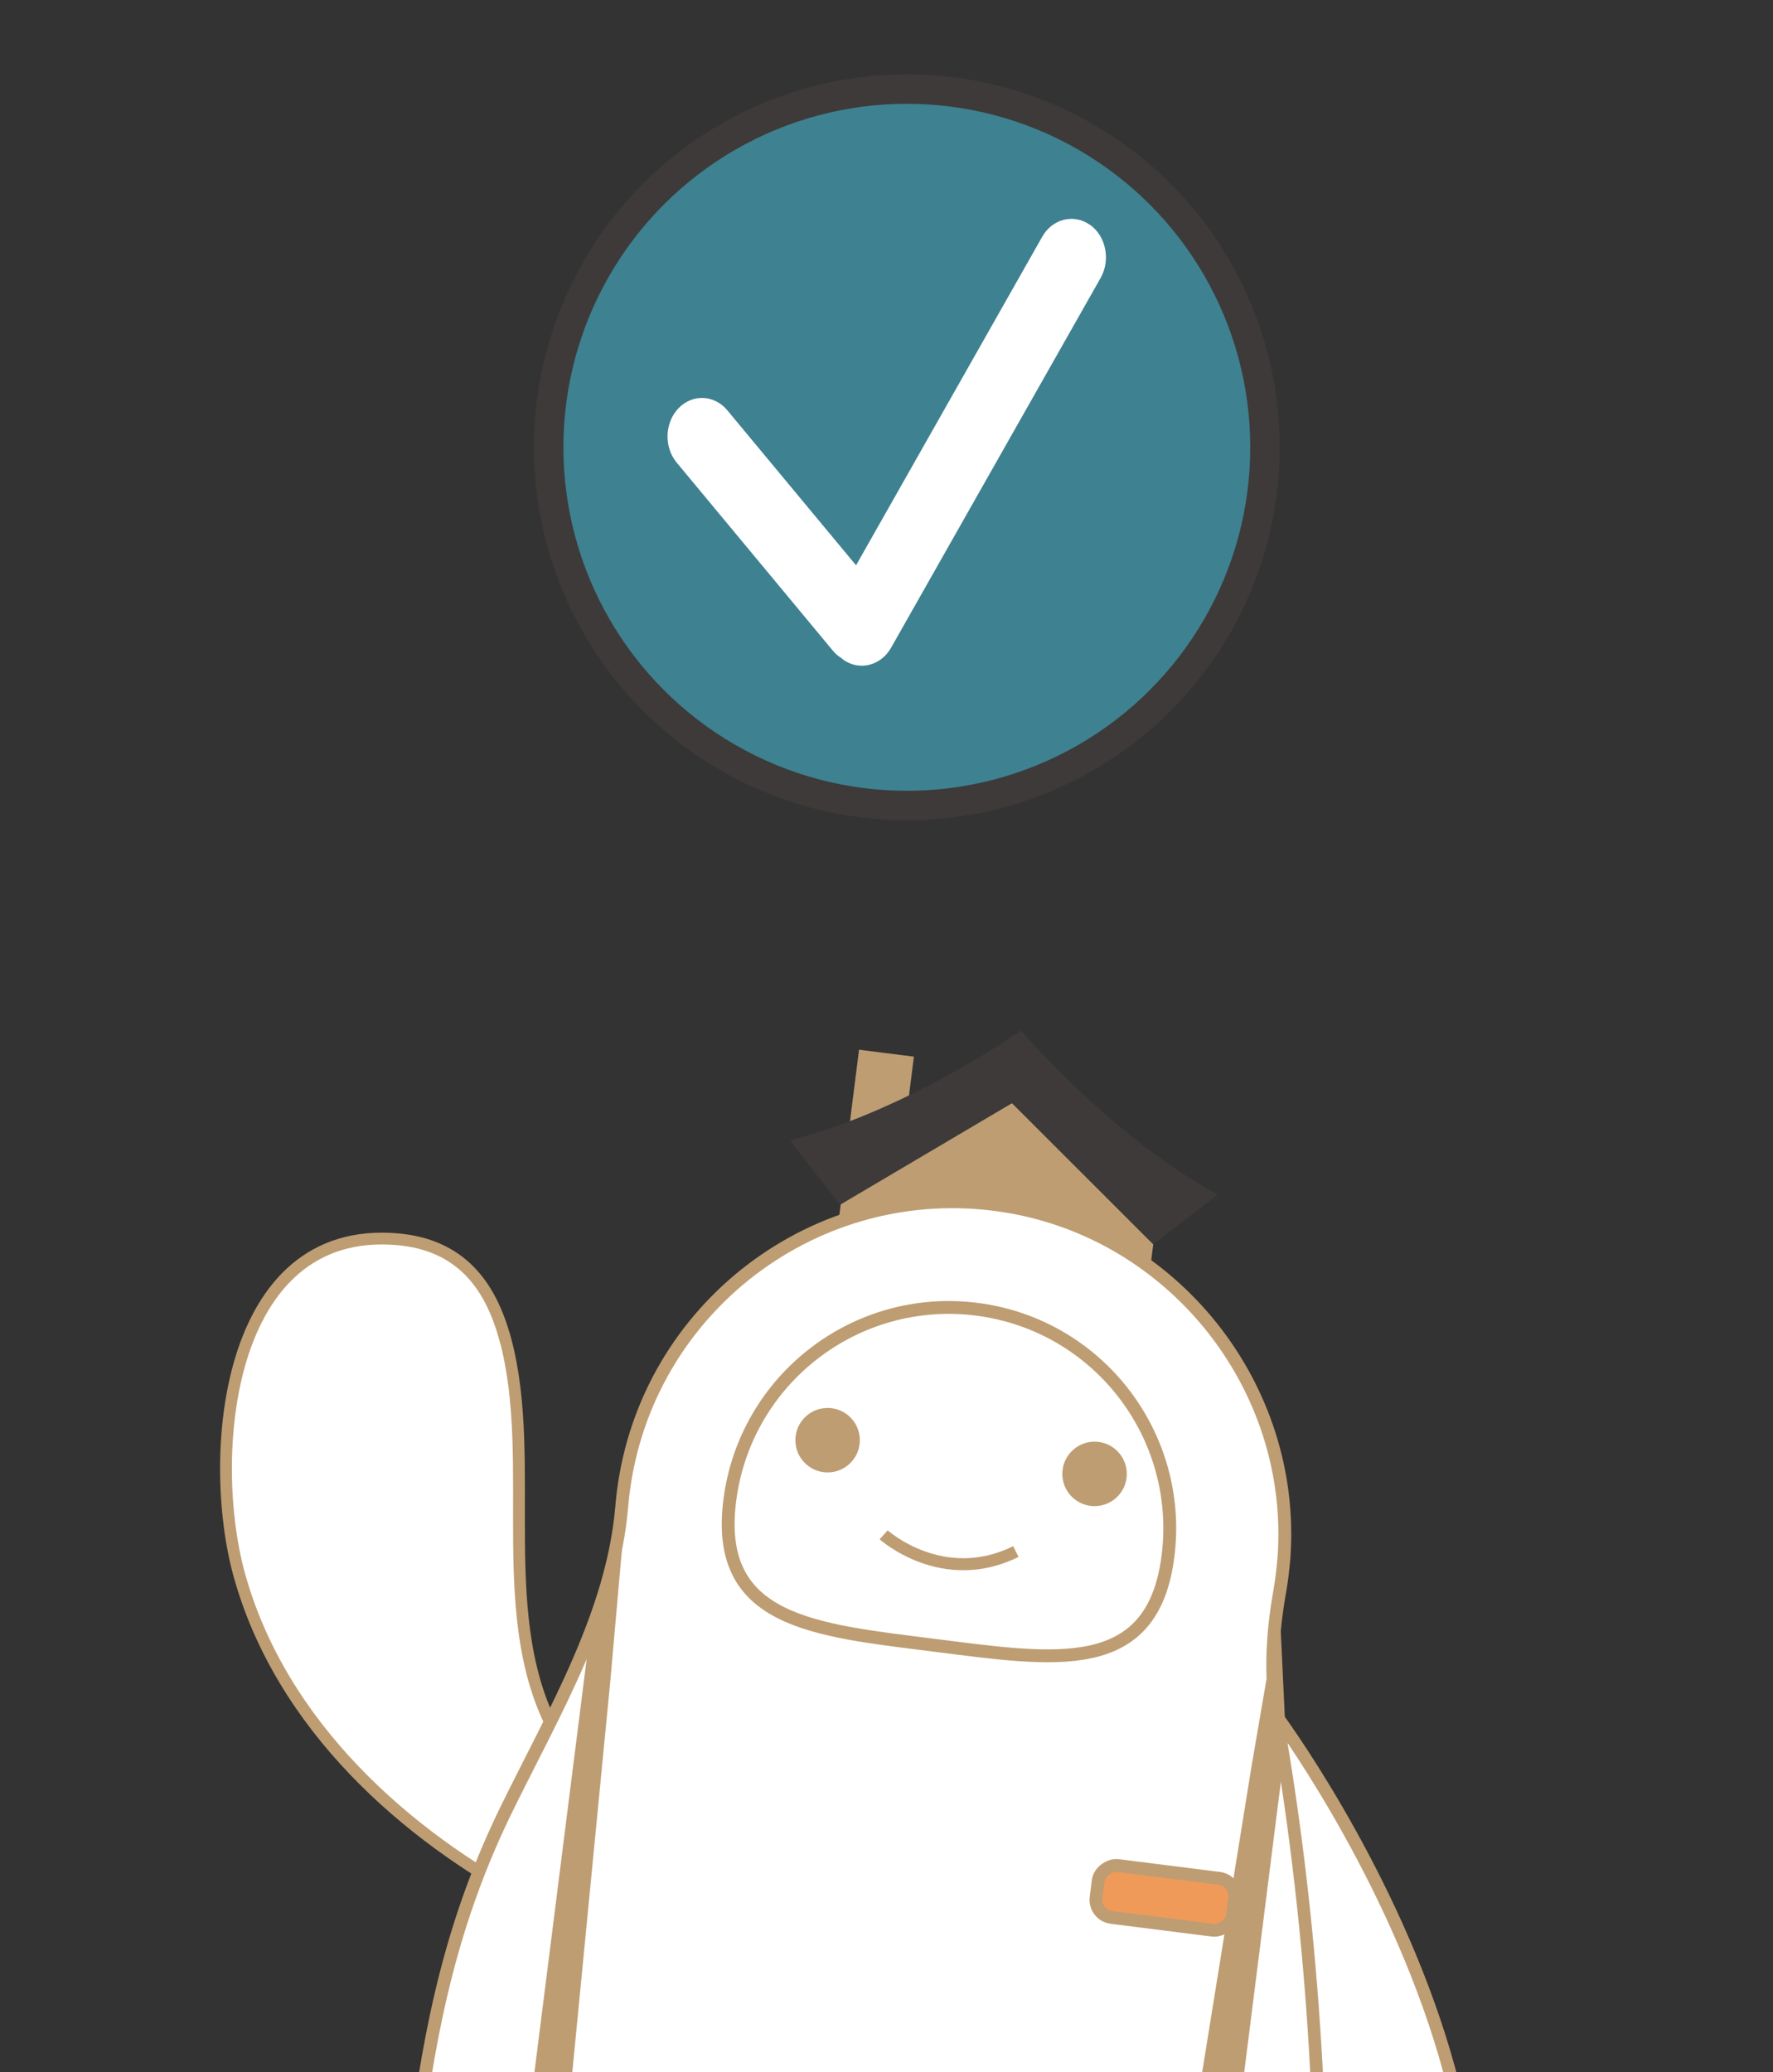 <?xml version="1.0" encoding="UTF-8"?>
<svg id="_圖層_2" data-name="圖層 2" xmlns="http://www.w3.org/2000/svg" xmlns:xlink="http://www.w3.org/1999/xlink" viewBox="0 0 168.3 196.66">
  <rect x="0" y="0" width="168.3" height="196.66" fill="#333333" stroke="none"/>
  <defs>
    <style>
      .cls-1 {
        fill: #3e8191;
        stroke: #3d3a39;
        stroke-width: 2.8px;
      }

      .cls-1, .cls-2, .cls-3, .cls-4, .cls-5 {
        stroke-miterlimit: 10;
      }

      .cls-2 {
        stroke-width: 1.12px;
      }

      .cls-2, .cls-3, .cls-6, .cls-4, .cls-5 {
        stroke: #be9d73;
      }

      .cls-2, .cls-6, .cls-7, .cls-4 {
        fill: #fff;
      }

      .cls-8 {
        fill: #be9d73;
      }

      .cls-8, .cls-9, .cls-7, .cls-10 {
        stroke-width: 0px;
      }

      .cls-3 {
        fill: #f09a59;
      }

      .cls-3, .cls-4 {
        stroke-width: 1.22px;
      }

      .cls-9, .cls-5 {
        fill: none;
      }

      .cls-11 {
        clip-path: url(#clippath-1);
      }

      .cls-6 {
        stroke-linecap: round;
        stroke-linejoin: round;
        stroke-width: 1.2px;
      }

      .cls-12 {
        clip-path: url(#clippath);
      }

      .cls-5 {
        stroke-width: 1.14px;
      }

      .cls-10 {
        fill: #3d3a39;
      }
    </style>
    <clipPath id="clippath">
      <rect class="cls-9" width="168.3" height="196.66"/>
    </clipPath>
    <clipPath id="clippath-1">
      <rect class="cls-9" x="6.07" y="61.63" width="146.81" height="135.02" rx="12" ry="12"/>
    </clipPath>
  </defs>
  <g id="icon">
    <g class="cls-12">
      <g>
        <circle class="cls-1" cx="86.08" cy="42.45" r="34"/>
        <path class="cls-7" d="M103.45,21.33c-1.53-1.07-3.56-.56-4.52,1.14l-17.67,31.18-12.22-14.71c-1.22-1.48-3.31-1.57-4.63-.2-1.32,1.37-1.4,3.69-.18,5.16l14.86,17.89c.24.29.52.51.81.69.06.04.1.1.16.14,1.52,1.07,3.56.56,4.52-1.14l19.9-35.11c.96-1.7.5-3.97-1.02-5.04Z"/>
      </g>
      <g class="cls-11">
        <g>
          <path class="cls-2" d="M47.95,127.04c3.23,11.89-1.41,26.88,5.1,37.96,6.56,11.18,19.51,18.71,29.41,26.38-1.95-1.51-7.24-1.55-9.65-2.21-7.69-2.12-15.19-4.91-22.2-8.59-12.1-6.35-23.94-16.83-27.9-31.13-3.08-11.12-1.37-33.27,15.02-31.84,5.91.52,8.8,4.24,10.21,9.43Z"/>
          <rect class="cls-8" x="79.25" y="101.65" width="8.71" height="5.25" transform="translate(-30.33 174.15) rotate(-82.8)"/>
          <path class="cls-8" d="M79.51,116.64l1.2-9.53,7.98-3.34,14.7,1.86,6.99,5.23-1.2,9.53-8.86-3.77c-3.39-1.44-7.12-1.93-10.77-1.41l-10.05,1.43Z"/>
          <path class="cls-10" d="M115.6,113.36c-9.64-5.2-17.95-14.73-18.64-15.54v-.05s0,0-.03.02c-.02-.02-.03-.03-.03-.03v.05c-.88.61-11.3,7.77-21.93,10.41l4.77,6.12,16.32-9.64,13.41,13.4,6.14-4.74Z"/>
          <path class="cls-4" d="M121.47,151.08c.18-1.03.31-2.08.4-3.14,1.24-16.32-10.54-31.09-26.72-33.53-17.57-2.65-33.78,9.69-35.99,27.22-.06.45-.1.89-.14,1.34-.85,10.11-6.39,19.46-10.9,28.64-5.17,10.53-7.26,20.46-8.73,32.03-.62,4.92-1.12,11.64-.91,16.34l88.96,10.24c1.37-4.5,2.41-9.23,3.03-14.14,1.9-15.04-.28-29.36-5.47-41.1-3.72-8.42-5.14-14.84-3.53-23.9Z"/>
          <path class="cls-4" d="M88.67,156.14c-11.49-1.45-20.85-2.23-19.4-13.72,1.45-11.49,11.94-19.62,23.43-18.17,11.49,1.45,19.62,11.94,18.17,23.43-1.45,11.49-10.71,9.91-22.2,8.46Z"/>
          <path class="cls-6" d="M121.18,162.88s40.43,54.26,2.35,80.64c0,0,5.44-36.25-2.35-80.64Z"/>
          <circle class="cls-8" cx="78.56" cy="136.68" r="3.06"/>
          <circle class="cls-8" cx="103.9" cy="139.88" r="3.06"/>
          <path class="cls-5" d="M83.88,145.66s5.58,5.03,12.55,1.59"/>
          <polygon class="cls-8" points="53.39 206.28 49.6 205.61 55.8 156.56 59.31 143.97 57.93 159.58 53.39 206.28"/>
          <polygon class="cls-8" points="111.38 213.61 115.92 213.99 122.07 165.25 121.45 152.21 118.81 167.57 111.38 213.61"/>
          <rect class="cls-3" x="108.14" y="173.59" width="4.96" height="13.05" rx="1.68" ry="1.68" transform="translate(-81.94 267.29) rotate(-82.8)"/>
        </g>
      </g>
    </g>
  </g>
</svg>